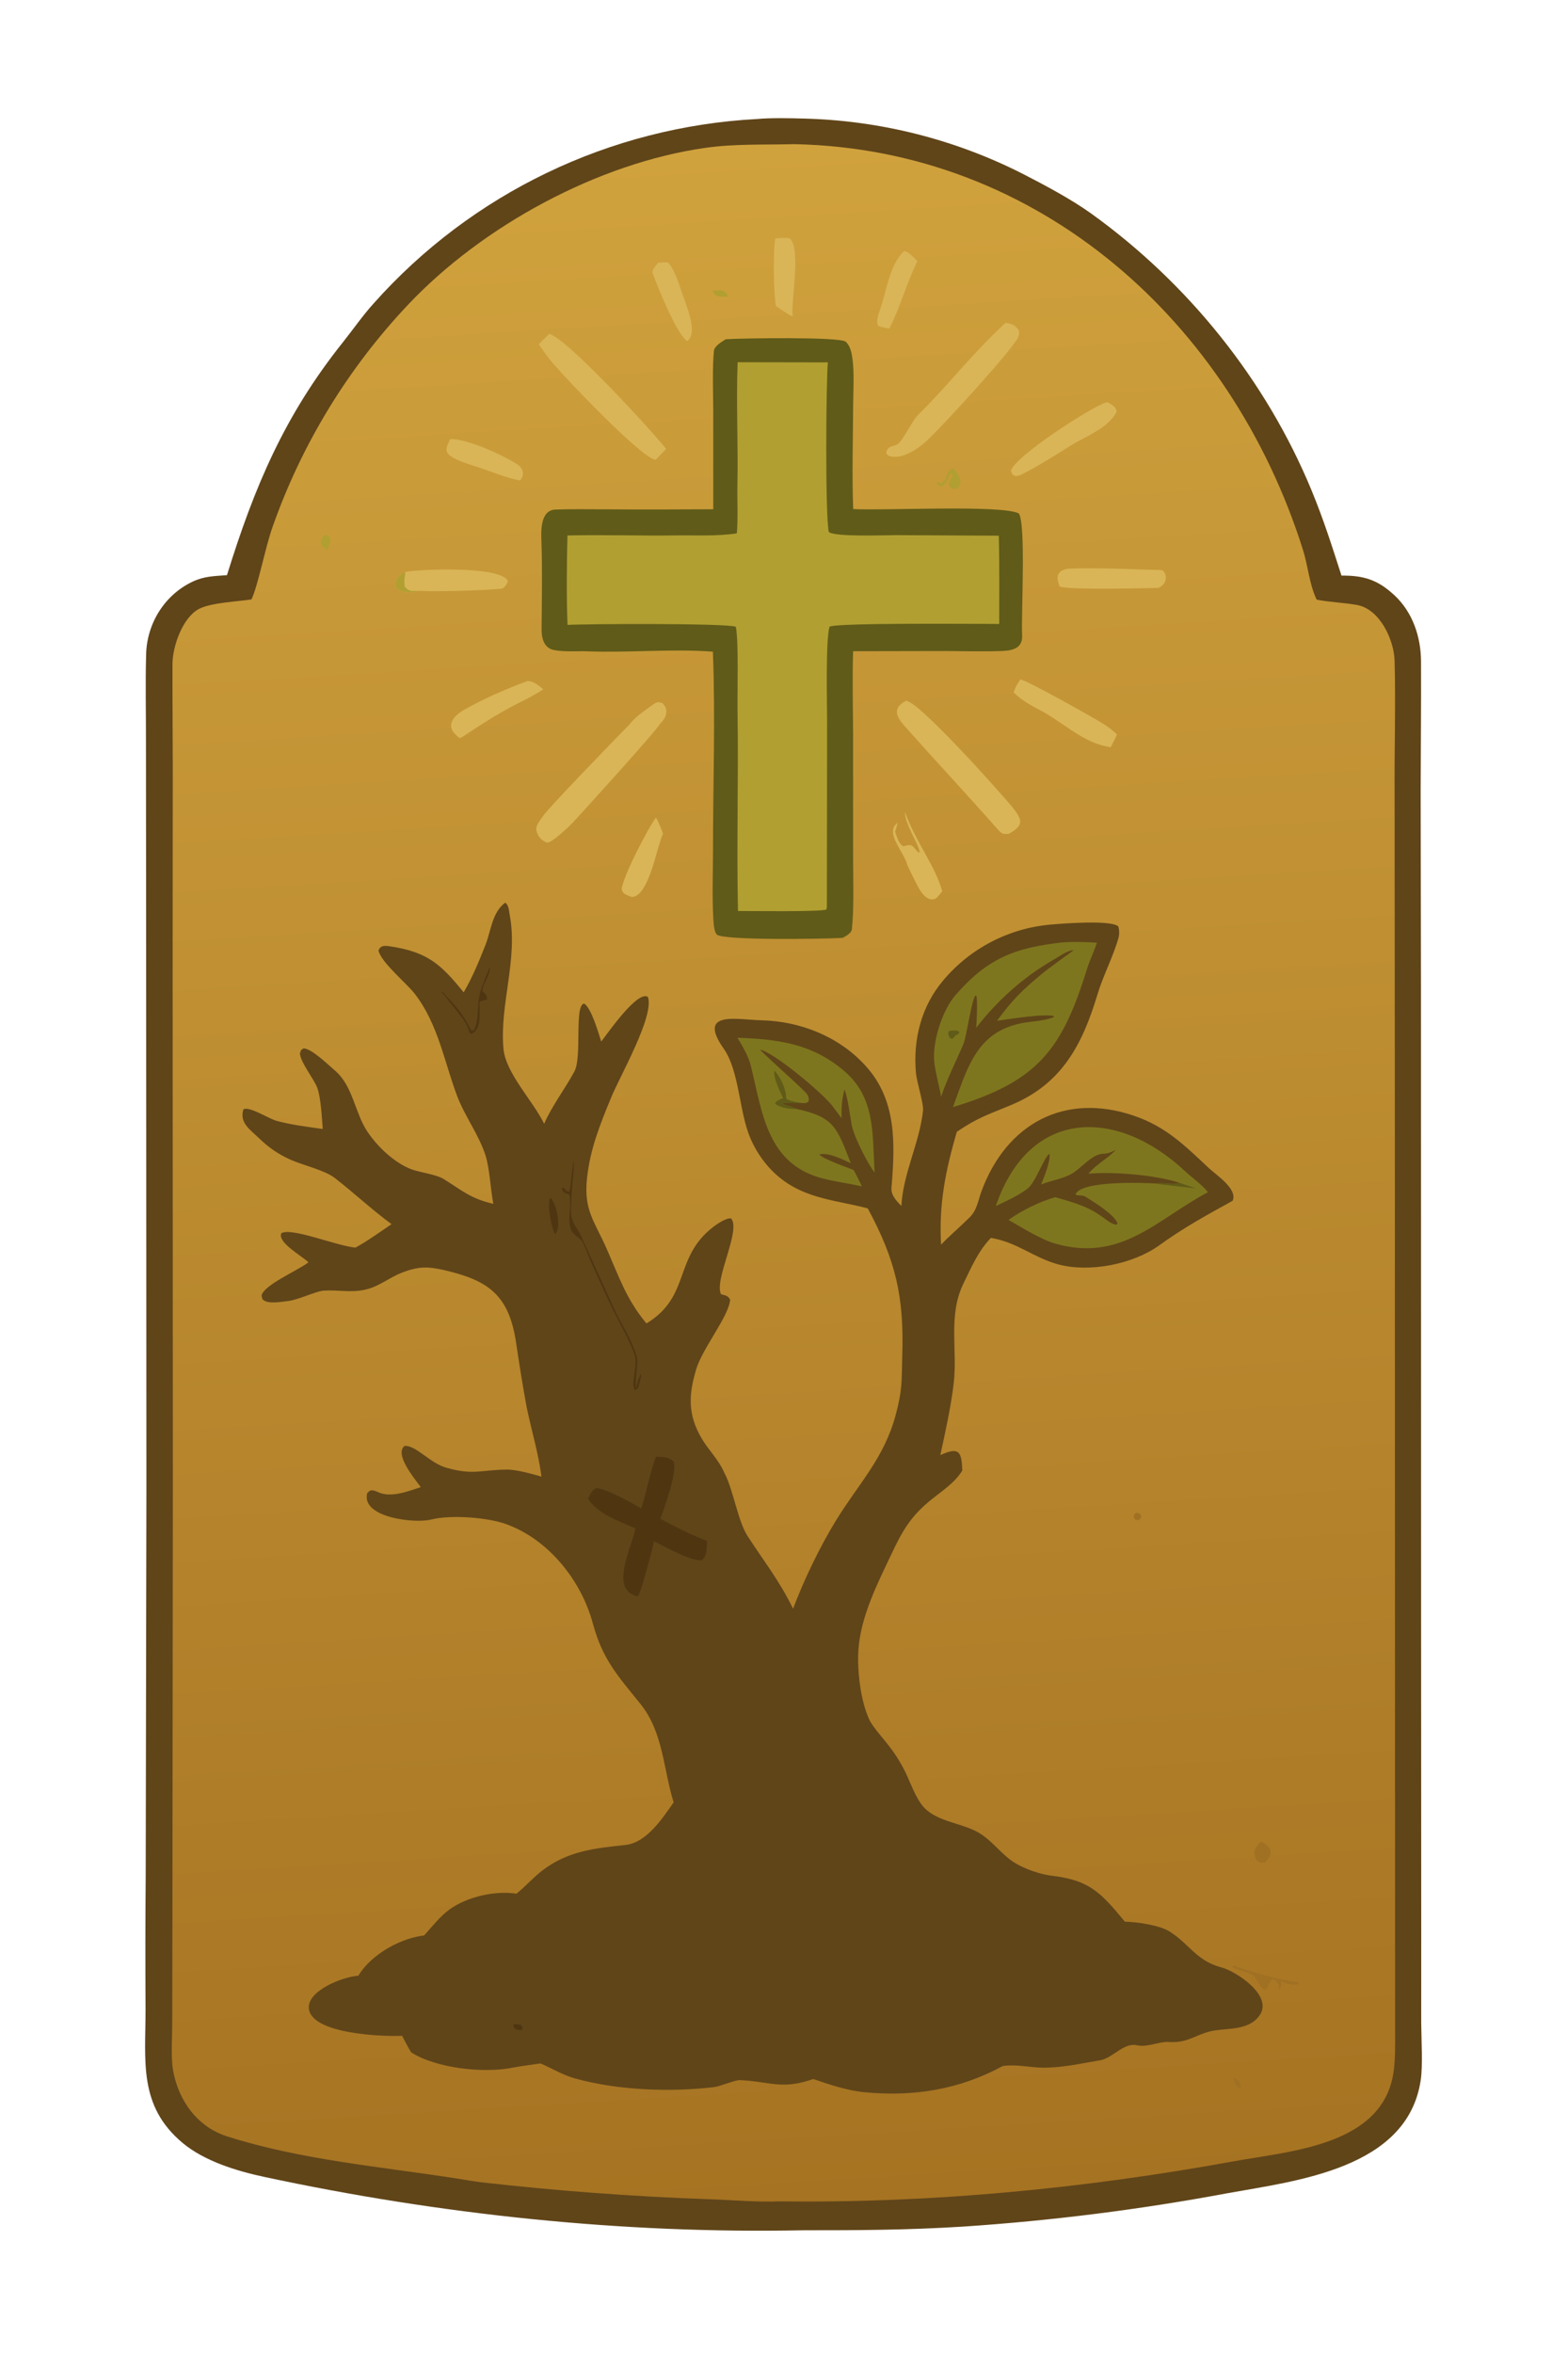 <?xml version="1.0" encoding="utf-8" ?><svg xmlns="http://www.w3.org/2000/svg" xmlns:xlink="http://www.w3.org/1999/xlink" width="408" height="612" viewBox="0 0 408 612"><path fill="#604519" d="M197.056 30.95C200.325 30.631 205.883 30.732 209.206 30.841C229.02 31.335 248.473 36.248 266.144 45.222C271.85 48.148 278.755 51.818 283.97 55.568C309.168 73.691 329.432 98.855 341.286 127.575C344.439 135.212 346.579 142.025 349.059 149.707C354.908 149.662 358.539 150.815 362.878 154.865C367.584 159.259 369.727 165.66 369.756 172.014C369.808 183.236 369.687 194.52 369.66 205.749L369.744 256.941L369.773 414.789L369.81 503.448L369.805 526.084C369.836 530.234 370.26 537.181 369.674 541.065C366.201 564.116 337.307 567.2 319.331 570.457C296.589 574.702 273.615 577.598 250.531 579.129C235.952 580.032 223.551 580.087 208.983 580.079C162.053 581.039 114.469 576.004 68.599 566.166C61.531 564.65 53.177 562.078 47.557 557.4C35.909 547.703 37.892 535.956 37.871 522.597C37.803 510.987 37.816 499.376 37.912 487.766L38.097 387.295L38.026 245.55L37.979 193.192C37.997 185.512 37.802 177.65 38.026 170.082C38.263 162.046 42.887 154.679 50.149 151.268C53.197 149.836 55.774 149.853 59.059 149.595C66.201 126.572 74.003 108.106 89.174 89.084C91.796 85.795 94.396 82.039 97.209 78.936C122.743 50.247 158.698 32.967 197.056 30.95Z"/><defs><linearGradient id="gradient_0" gradientUnits="userSpaceOnUse" x1="217.169" y1="572.57" x2="184.197" y2="38.463"><stop offset="0" stop-color="#A67322"/><stop offset="1" stop-color="#D0A23D"/></linearGradient></defs><path fill="url(#gradient_0)" d="M206.668 37.493C270.336 38.779 320.365 83.701 339.055 143.076C340.295 147.017 340.722 151.887 342.433 155.604L342.603 155.967C346.105 156.64 349.608 156.735 353.055 157.342C359.036 158.396 362.726 166.405 362.875 171.82C363.192 183.282 362.798 194.768 362.882 206.222L362.938 291.775L363.013 528.031C363.023 531.361 363.084 535.102 362.681 538.395C360.267 558.089 335.814 559.443 320.687 562.199C282.136 569.221 242.171 573.08 203.021 572.558C196.575 572.802 190.672 572.201 184.243 571.995C164.556 571.297 144.904 569.834 125.331 567.611C123.134 567.348 120.942 566.935 118.751 566.596C98.922 563.527 78.337 561.773 59.157 555.682C51.234 553.166 46.364 546.217 45.007 538.319C44.438 535.009 44.832 529.458 44.817 525.957L44.869 496.031L44.98 386.284L44.923 246.631L44.956 199.526C44.933 190.537 44.864 181.534 44.884 172.551C44.949 168.024 47.516 160.622 51.772 158.379C54.881 156.741 61.687 156.485 65.432 155.902C67.114 152.448 69.045 142.285 70.934 137.021C78.525 115.471 90.563 95.758 106.266 79.16C125.636 58.694 155.642 42.387 183.654 38.44C191.359 37.355 198.889 37.702 206.668 37.493Z"/><path fill="#604519" d="M131.457 234.782C132.418 235.439 132.439 236.952 132.642 238.059C134.807 249.514 129.951 261.393 131.008 272.795C131.595 279.137 138.639 286.253 141.592 292.284C143.565 287.696 147 283.253 149.466 278.67C151.501 274.887 149.375 261.47 151.983 261.02C153.855 262.099 155.696 268.618 156.445 270.903C158.213 268.624 165.872 257.529 168.582 259.288C170.363 264.262 161.06 280.337 158.999 285.525C156.126 292.483 153.589 298.795 152.756 306.31C151.814 314.804 154.718 317.637 157.864 324.809C161.064 332.107 162.997 337.953 168.205 344.222C179.841 337.169 175.178 327.088 185.615 319.099C186.611 318.338 188.959 316.721 190.215 316.898C192.956 319.8 185.725 332.941 187.615 336.621C188.909 336.971 189.393 336.996 189.994 338.015C189.635 342.411 182.77 350.689 181.147 356.153C179.216 362.653 178.868 367.837 182.568 374.121C184.355 377.155 187.006 379.649 188.487 383.09C190.821 387.457 191.965 395.569 194.52 399.515C198.988 406.415 202.647 410.872 206.368 418.414C209.166 410.927 213.328 402.324 217.488 395.534C223.382 385.912 229.972 379.396 233.022 368.17C234.867 361.377 234.575 359.245 234.781 352.437C235.239 337.298 233.085 327.808 225.793 314.291C216.62 311.889 207.927 311.802 200.59 304.182C198.278 301.745 196.433 298.902 195.149 295.798C192.33 289.051 192.354 278.505 188.325 272.774C181.226 262.674 191.934 265.232 198.096 265.372C208.195 265.601 218.237 269.573 225.089 277.065C233.391 286.011 232.914 297.568 231.971 308.871C231.795 310.919 233.257 312.287 234.532 313.672C235.016 305.113 239.269 297.224 240.173 288.898C240.378 287.01 238.566 281.621 238.332 279.029C237.548 270.346 239.737 261.751 245.401 255.031C252.408 246.675 262.449 241.443 273.314 240.488C276.337 240.217 288.919 239.213 290.966 240.925C291.275 241.809 291.283 243.054 291.039 243.922C289.647 248.865 287.059 253.673 285.555 258.677C281.7 271.499 276.428 281.755 263.419 287.269C257.218 289.897 254.617 290.533 248.967 294.377C246.026 304.505 244.274 313.16 244.869 323.73C247.077 321.41 249.665 319.235 251.95 316.969C254.265 314.923 254.419 312.412 255.45 309.657C261.949 292.296 276.987 284.026 295.086 290.206C303.434 293.057 308.279 297.947 314.616 303.877C316.495 305.636 322.087 309.226 320.739 312.317C313.681 316.214 308.179 319.199 301.662 323.889C294.712 328.893 283.271 331.095 275.098 328.788C268.758 326.998 264.714 323.128 257.841 321.97C254.536 325.392 252.753 329.622 250.709 333.802C246.649 342.105 249.17 350.909 248.17 359.658C247.456 365.911 245.995 372.315 244.679 378.468C249.673 376.179 250.195 377.662 250.402 382.468C248.48 385.619 245.25 387.69 242.378 389.999C237.067 394.27 234.89 397.994 232.007 404.098C228.362 411.816 224.06 420.146 223.383 428.889C222.969 434.25 223.916 442.809 226.416 447.702C227.346 449.286 228.884 451.123 230.108 452.581C232.195 455.148 233.44 456.901 235.037 459.844C236.755 463.013 238.209 467.958 240.7 470.386C244.011 473.617 249.512 474.152 253.652 476.131C258.069 478.242 260.405 482.436 264.456 484.76C266.954 486.192 270.749 487.517 273.616 487.853C283.649 489.029 286.51 492.361 292.702 499.818C295.801 499.86 301.671 500.74 304.181 502.285C309.5 505.558 311.178 509.956 317.813 511.708C321.689 512.732 331.359 519.09 327.755 524.171C324.783 528.473 318.571 527.307 314.523 528.435C310.643 529.516 308.779 531.43 304.037 531.11C301.661 530.95 298.488 532.56 295.927 531.975C292.193 531.121 289.441 535.628 285.719 535.959C280.994 536.764 276.165 537.833 271.359 537.787C267.899 537.755 264.346 536.822 260.881 537.379C249.641 543.5 237.621 545.408 224.908 544.174C220.399 543.736 215.86 542.183 211.61 540.743C203.339 543.608 200.559 541.409 192.494 541.029C191.311 540.973 187.359 542.658 185.796 542.842C174.313 544.197 160.846 543.688 149.672 540.608C146.283 539.673 143.518 537.87 140.617 536.687C138.719 536.964 135.052 537.451 133.382 537.789C125.93 539.298 113.584 537.989 106.992 533.817C106.216 532.594 105.326 530.804 104.623 529.493C100.636 529.743 80.997 529.247 80.36 522.359C79.943 517.85 88.909 514.187 93.24 513.868C93.584 513.314 93.956 512.777 94.354 512.261C97.921 507.708 104.561 504.075 110.361 503.393C112.464 501.077 114.508 498.402 117.021 496.597C121.561 493.338 128.86 491.672 134.36 492.535C136.474 490.906 138.755 488.319 141.04 486.561C147.712 481.426 154.681 480.724 162.73 479.869C168.164 479.292 172.219 473.17 175.287 468.789C172.618 460.318 172.643 450.799 166.759 443.32C160.863 435.991 156.81 431.736 154.265 422.257C151.255 411.05 142.65 400.276 131.527 396.354C126.655 394.636 117.152 393.937 112.12 395.232C108.035 396.284 93.91 394.77 95.551 388.373C96.352 387.412 96.849 387.417 98.436 388.127C101.728 389.598 105.971 387.959 109.487 386.786C107.956 384.678 102.528 378.257 105.27 376.083C108.156 375.804 111.846 380.547 116.15 381.755C123.192 383.732 124.908 382.332 131.781 382.232C134.371 382.194 138.315 383.332 140.896 384.06C140.101 377.897 138.285 372.085 137.046 366.025C136.065 360.796 135.061 354.45 134.301 349.306C132.461 336.864 127.155 333.006 115.471 330.33C111.298 329.374 108.775 329.362 104.482 331.049C101.195 332.34 98.532 334.682 95.059 335.42C91.322 336.303 87.868 335.423 84.107 335.696C81.94 335.944 77.407 338.159 74.79 338.416C73.25 338.567 70.108 339.205 68.631 338.213C68.109 337.863 68.175 337.465 68.072 336.851C68.902 334.152 77.014 330.666 79.948 328.542L80.254 328.317C78.523 326.627 72.049 323.092 73.224 320.735C76.041 319.228 87.234 323.959 92.471 324.5C95.341 322.982 99.108 320.274 101.881 318.394C96.626 314.538 92.17 310.305 87.079 306.36C84.527 304.383 78.911 303.086 75.805 301.72C72.447 300.244 69.931 298.504 67.278 295.933C65.062 293.79 62.252 292.025 63.329 288.567C64.692 287.554 69.932 290.97 71.914 291.51C75.896 292.595 79.909 293.057 83.983 293.647C83.749 290.713 83.502 285.595 82.579 282.999C81.761 280.698 78.309 276.548 78.036 274.047C78.382 272.957 78.113 273.277 78.964 272.688C81.02 272.643 85.454 276.997 87.177 278.466C91.838 282.436 92.315 289.397 95.57 294.292C98.176 298.21 102.603 302.447 107.066 304.129C109.327 304.975 113.484 305.431 115.481 306.679C120.495 309.812 122.465 311.73 128.362 313.112C127.629 309.26 127.428 304.071 126.357 300.601C124.634 295.153 120.931 290.339 118.935 285.026C115.55 276.02 113.994 266.331 107.932 258.496C105.751 255.677 99.243 250.386 98.489 247.258C98.908 245.9 100.058 245.92 101.372 246.116C111.129 247.566 114.642 250.674 120.648 258.098C122.848 254.393 124.721 249.833 126.304 245.823C127.812 242.005 127.999 237.362 131.457 234.782Z"/><path fill="#7E761E" d="M259.11 313.684C267.949 287.905 290.805 288.259 308.228 304.507C310.281 306.421 312.453 307.845 314.325 310.068C300.922 317.211 291.777 328.347 274.583 323.457C270.884 322.405 265.9 319.293 262.413 317.28C265.878 314.86 270.548 312.485 274.602 311.386C279.731 312.885 283.175 313.731 287.526 317.017C288.354 317.642 289.519 318.504 290.559 318.539L290.792 318.162C289.835 315.755 284.622 312.659 282.395 311.219C281.652 310.739 280.424 311.153 279.858 310.622C281.381 307.032 297.345 307.619 300.779 307.82C302.824 307.513 305.531 308.349 306.921 307.653C300.831 305.6 289.628 304.697 283.214 305.267L283.465 304.979C285.615 302.537 288.308 301.325 290.337 299.056L290.035 299.216C287.344 300.631 287.35 299.597 285.187 300.567C283.296 301.416 280.816 304.098 279.046 305.185C276.773 306.581 273.344 307.055 270.893 308.092C271.635 306.189 273.434 302.03 273.062 300.09C271.582 301.03 269.544 307.503 267.33 309.186C264.835 311.083 261.92 312.334 259.11 313.684Z"/><path fill="#605B18" d="M306.921 307.653L311.216 309.099C309.938 308.922 301.019 308.012 300.779 307.82C302.824 307.513 305.531 308.349 306.921 307.653Z"/><path fill="#7E761E" d="M276.078 245.153C279.031 244.873 282.456 244.997 285.414 245.2C284.695 247.439 283.512 249.835 282.805 252.122C276.276 273.249 269.864 281.321 247.973 287.942C251.749 277.66 254.114 268.555 265.663 266.157C268.183 265.634 272.067 265.538 274.309 264.481L274.128 264.227C270.957 263.681 263.043 265.012 259.439 265.495C263.194 260.345 265.907 257.578 270.935 253.441C271.942 252.54 279.651 246.878 279.408 247.185C278.043 246.987 275.389 248.906 274.167 249.602C266.322 254.077 259.548 260.192 254.014 267.309C254.158 265.363 254.355 260.856 254.096 259.039L253.807 258.96C252.823 259.945 251.534 269.518 250.689 271.523C248.688 276.27 246.509 280.361 244.875 285.275C244.409 282.505 243.509 279.326 243.148 276.636C242.433 271.305 245.094 262.875 248.642 258.801C256.979 249.231 264.031 246.552 276.078 245.153Z"/><path fill="#605B18" d="M246.878 268.178C247.951 268.009 248.681 267.867 249.642 268.33C249.444 269.061 249.422 268.861 248.517 269.394C248.175 269.911 248.215 269.895 247.681 270.202L247.085 269.898C246.679 268.804 246.642 269.172 246.878 268.178Z"/><path fill="#7E761E" d="M191.879 269.916C202.405 270.285 211.398 271.419 219.791 278.67C227.835 285.62 226.976 295.024 227.576 305.009C225.695 302.469 222.174 295.639 221.606 292.539C220.993 289.2 220.854 286.789 219.754 283.305C219.023 286.015 218.921 288.042 218.967 290.835C218.46 290.117 217.368 288.745 216.912 288.074C214.599 284.67 200.935 273.356 197.765 273.049C201.516 276.753 205.619 280.195 209.364 283.894C210.189 284.709 210.589 285.354 210.403 286.494C209.486 287.071 209.774 286.891 208.513 286.883L208.216 286.906C207.194 286.981 203.912 286.787 203.619 286.958L203.667 286.931L204.239 287.343L204.186 287.356L204.472 287.43C205.666 287.746 206.094 287.919 207.212 288.431C217.2 290.508 217.818 293.482 221.387 302.541C219.132 301.513 215.614 299.674 213.191 300.255C213.858 301.337 220.475 303.668 222.097 304.302C222.78 305.442 223.657 307.332 224.278 308.566C220.969 307.824 217.475 307.374 214.227 306.554C199.572 302.854 198.376 289.429 195.377 277.209C194.774 274.752 193.213 272.1 191.879 269.916Z"/><path fill="#605B18" d="M203.763 285.595C203.032 284.034 201.048 280.147 201.543 278.497C203.171 280.179 204.594 283.371 204.573 285.754C205.546 286.456 207.208 286.603 208.513 286.883L208.216 286.906C207.194 286.981 203.912 286.787 203.619 286.958L203.667 286.931L204.239 287.343L204.186 287.356L204.472 287.43C205.666 287.746 206.094 287.919 207.212 288.431C205.621 288.516 202.808 288.144 201.681 286.994C202.107 286.166 202.753 286.089 203.763 285.595Z"/><path fill="#4F3611" d="M170.713 378.879C172.62 378.989 173.936 378.845 175.312 380.183C176.239 382.947 172.932 392.092 171.814 395.022C175.315 396.868 180.338 399.479 183.988 400.771C183.89 402.534 184.093 404.624 182.612 405.778C180.019 406.255 172.888 402.228 170.199 400.883C169.757 402.996 166.795 414.261 165.966 415.226C158.55 413.585 164.135 403.156 165.35 397.51C161.167 395.737 155.242 393.618 153.006 389.766C153.603 388.579 153.976 387.624 155.108 387.05C157.554 387.09 164.601 390.936 166.825 392.356C168.219 388.312 169.172 382.653 170.713 378.879Z"/><path fill="#4F3611" d="M149.265 302.008C149.651 302.885 148.116 313.963 148.68 316.359C149.329 319.12 150.076 318.988 151.268 321.612C154.091 327.826 156.871 333.945 159.695 340.166C161.504 344.149 164.663 348.851 165.726 353.004C166.044 354.246 165.368 358.694 165.437 360.763L165.452 361.145C165.8 359.784 166.031 358.548 166.759 357.346C166.966 357.973 166.363 359.87 166.165 360.639C165.917 361.252 165.772 361.35 165.196 361.52C163.979 359.987 166.124 354.896 165.083 352.191C163.209 347.32 160.544 343.034 158.337 338.262C156.735 334.794 155.158 331.315 153.604 327.825C152.994 326.43 152.237 324.4 151.655 323.107C151.234 322.171 148.9 321.193 148.432 319.448C147.651 316.538 148.779 313.532 148.141 310.678C146.908 310.336 146.417 310.309 146.174 309.007C146.852 308.428 146.98 309.93 148.124 309.962C148.617 308.105 148.706 304.665 149.265 302.008Z"/><path fill="#4F3611" d="M127.45 251.517C127.721 253.416 125.67 255.687 125.537 257.59C125.487 258.302 126.354 257.865 126.788 259.682L126.532 260.028C126.296 260.078 124.762 260.397 124.76 260.666C124.736 263.073 125.448 267.988 122.522 268.923L122.138 268.529C121.536 265.417 117.757 261.964 115.974 259.233L114.918 258.119L115.095 257.92C119.141 262.277 119.76 262.774 122.706 268.1L123.175 268.015C124.771 266.006 124.004 260.951 124.993 257.906C125.793 255.441 126.422 253.925 127.45 251.517Z"/><path fill="#4F3611" d="M143.295 311.509C144.787 313.152 146.171 319.145 144.479 321.009C143.608 320.078 142.083 312.597 143.295 311.509Z"/><path fill="#4F3611" d="M133.579 526.517C134.35 526.451 134.643 526.511 135.419 526.609C136.045 527.313 135.89 526.955 135.895 528.012C135.363 528.021 134.899 527.953 134.37 527.899C133.539 527.244 133.758 527.608 133.579 526.517Z"/><path fill="#605B18" d="M188.831 88.24L189.129 88.219C192.903 87.967 218.623 87.552 220.07 88.889C221.287 90.013 221.635 91.898 221.834 93.478C222.324 97.354 222.008 101.614 221.99 105.529C221.95 114.466 221.673 123.475 222.004 132.403C229.35 132.873 260.838 131.218 265.099 133.549C267.021 136.265 265.663 160.532 265.964 165.145C266.177 168.404 263.775 169.195 260.887 169.314C256.073 169.511 251.135 169.353 246.257 169.329L221.99 169.377C221.743 176.162 221.948 184.233 221.979 191.067L221.985 223.97C221.984 229.32 222.246 236.355 221.654 241.695C221.539 242.728 220.168 243.435 219.293 243.913C218.941 243.94 218.589 243.964 218.237 243.984C214.649 244.183 188.117 244.665 186.504 243.063C185.799 242.364 185.677 240.065 185.62 239.104C185.276 233.273 185.524 227.276 185.525 221.43C185.527 204.171 186.162 186.735 185.501 169.497C175.057 168.7 163.446 169.816 152.897 169.41C150.043 169.299 147.111 169.606 144.262 169.099C141.505 168.608 140.903 165.985 140.924 163.591C140.979 156.128 141.15 148.68 140.894 141.217C140.797 138.386 140.445 132.674 144.551 132.531C148.82 132.382 153.161 132.463 157.439 132.472C166.825 132.532 176.211 132.527 185.597 132.457L185.589 106.42C185.56 101.733 185.336 95.942 185.761 91.281C185.877 90.017 187.801 88.886 188.831 88.24Z"/><path fill="#B19F32" d="M191.933 94.214L215.419 94.259C214.954 98.625 214.685 134.209 215.663 138.364C217.224 139.707 230.217 139.186 233.075 139.188L259.888 139.329C260.101 146.817 259.989 154.763 260.004 162.285C255.191 162.281 217.301 161.931 215.839 163.012C214.802 166.654 215.22 183.03 215.216 187.821L215.157 235.85L215.044 236.535C214.163 237.21 194.962 236.933 192.028 236.945C191.636 219.809 192.196 202.185 191.907 185.033C191.829 180.412 192.239 167.053 191.473 163.019C189.199 162.058 151.583 162.243 147.669 162.543C147.378 155.76 147.469 146.064 147.651 139.271C156.877 139.051 166.415 139.381 175.674 139.26C181.068 139.19 186.375 139.521 191.725 138.722C192.064 135 191.791 129.935 191.872 126.106C192.093 115.67 191.526 104.598 191.933 94.214Z"/><path fill="#D9B557" d="M163.75 188.505C165.417 186.368 167.672 184.905 169.857 183.325C170.999 182.5 171.169 182.62 172.313 182.846C174.177 184.681 173.321 186.702 171.688 188.301C171.06 189.794 151.514 211.301 149.002 213.995C148.09 214.974 144.26 218.541 142.862 219.053C142.3 219.259 142.103 219.102 141.558 218.79C140.457 218.157 139.97 217.299 139.607 216.13C139.198 214.813 140.621 213.322 141.172 212.41C142.422 210.342 163.544 188.611 163.75 188.505Z"/><path fill="#D9B557" d="M163.75 188.505C165.417 186.368 167.672 184.905 169.857 183.325C170.999 182.5 171.169 182.62 172.313 182.846C174.177 184.681 173.321 186.702 171.688 188.301C172.241 187.045 172.82 186.296 172.709 185.082C172.082 184.439 170.543 184.333 169.58 184.216C168.521 184.987 164.482 188.193 163.75 188.505Z"/><path fill="#D9B557" d="M235.635 182.322C238.26 181.437 260.914 206.755 263.736 210.331C266.335 213.626 266.027 214.874 262.557 216.837C261.167 217.054 260.671 216.924 259.746 215.872C252.028 207.093 244.031 198.554 236.258 189.83C233.914 187.2 231.471 184.625 235.635 182.322Z"/><path fill="#D9B557" d="M261.669 83.963C263.261 84.23 264.156 84.496 265.063 85.895C265.267 86.702 265.22 87.169 264.832 87.909C262.944 91.508 244.168 112.077 240.605 115.114C238.71 116.73 236.895 117.892 234.515 118.65C233.302 118.832 230.973 119.143 230.585 117.735C231.191 115.285 232.969 116.614 234.219 114.892C235.701 113.103 237.485 109.283 239.049 107.746C246.816 100.112 253.634 91.232 261.669 83.963Z"/><path fill="#D9B557" d="M142.952 86.858C147.633 88.126 169.423 111.815 173.332 116.769L170.613 119.588C170.551 119.578 170.489 119.572 170.428 119.558C166.355 118.566 147.882 99.106 144.016 94.653C142.618 93.043 141.405 91.329 140.223 89.557C140.971 88.665 142.082 87.679 142.952 86.858Z"/><path fill="#D9B557" d="M287.975 104.64C288.957 104.787 290.975 106.3 290.439 107.3C288.207 111.462 282.471 113.473 278.583 115.905C274.357 118.55 270.246 121.168 265.833 123.414C264.961 123.779 265.007 123.771 264.063 123.782C263.184 123.189 263.458 123.525 263.072 122.468C263.65 118.963 284.39 105.498 287.975 104.64Z"/><path fill="#D9B557" d="M265.501 176.714C267.039 176.817 284.898 186.877 287.107 188.271C288.387 189.078 289.537 189.965 290.635 191.01C290.15 192.187 289.616 193.193 289.032 194.322C281.99 193.494 276.428 187.625 270.182 184.475C268.031 183.39 265.425 181.794 263.748 180.077C264.35 178.477 264.548 178.141 265.501 176.714Z"/><path fill="#D9B557" d="M105.496 148.742C109.579 148 130.519 147.186 132.158 151.143C131.934 152.008 131.085 153.028 130.655 153.079C126.132 153.612 112.982 153.917 108.984 153.667C107.229 154.246 104.227 154.308 102.979 152.698C102.626 150.798 103.836 149.509 105.496 148.742Z"/><path fill="#B19F32" d="M108.984 153.667C107.229 154.246 104.227 154.308 102.979 152.698C102.626 150.798 103.836 149.509 105.496 148.742C105.333 150.05 105.047 151.372 105.349 152.622C106.47 153.975 107.275 153.687 108.984 153.667Z"/><path fill="#D9B557" d="M277.743 147.926C285.18 147.55 294.488 148.114 302.038 148.262C303.409 148.288 304.386 151.669 301.379 152.909C297.159 153.003 278.553 153.478 275.77 152.563C274.654 149.977 275.044 148.528 277.743 147.926Z"/><path fill="#D9B557" d="M137.22 177.152C138.808 177.077 140.05 178.29 141.39 179.258C138.454 181.26 134.638 182.898 131.485 184.679C127.595 186.877 123.994 189.21 120.282 191.695C120.054 191.824 119.792 191.876 119.53 191.954C118.853 191.333 118.064 190.726 117.65 189.902C116.555 187.658 118.932 185.654 120.672 184.666C125.932 181.682 131.566 179.255 137.22 177.152Z"/><path fill="#D9B557" d="M117.182 114.189C121.563 114.126 130.823 118.335 134.57 120.754C136.094 121.739 136.602 123.456 135.331 124.977C131.375 124.221 127.196 122.379 123.285 121.148C121.668 120.639 117.067 119.265 116.328 117.639C115.857 116.604 116.698 115.196 117.182 114.189Z"/><path fill="#D9B557" d="M170.686 212.644C171.045 213.119 172.589 216.696 172.496 216.893C170.879 220.328 168.86 233.156 164.439 233.299C164.069 233.171 163.701 233.035 163.336 232.892C162.295 232.472 162.131 232.261 161.755 231.368C161.939 228.265 168.579 215.43 170.686 212.644Z"/><path fill="#D9B557" d="M201.769 62.01C203.192 61.912 204.115 61.794 205.529 62.031C208.543 64.816 205.728 78.365 206.27 82.279C205.293 81.983 202.875 80.246 201.899 79.594C201.313 77.203 201.111 64.228 201.769 62.01Z"/><path fill="#D9B557" d="M171.25 68.323C172.157 68.244 172.772 68.222 173.682 68.232C174.992 68.921 176.768 73.983 177.263 75.603C178.178 78.599 181.958 86.545 178.775 88.706C175.837 86.437 171.242 74.879 169.809 71.019C169.551 70.327 170.786 68.86 171.25 68.323Z"/><path fill="#D9B557" d="M235.25 65.291C236.512 65.463 237.65 66.922 238.7 67.91C235.946 73.501 234.095 80.311 231.401 85.419C230.675 85.442 229.281 84.997 228.555 84.768C227.905 83.887 228.565 81.675 228.924 80.69C230.703 75.808 231.391 68.939 235.25 65.291Z"/><path fill="#D9B557" d="M235.471 211.175C238.327 219.091 243.474 225.397 245.167 231.809C244.807 232.249 243.873 233.511 243.449 233.706C240.579 235.024 238.586 230.043 237.597 228.134C237.072 227.122 236.587 226.048 236.107 225.046C235.247 221.481 230.018 216.562 233.576 213.993C233.4 214.839 233.179 215.498 232.918 216.31C233.381 217.703 233.797 219.334 235.004 220.109L234.934 220.137C237.588 219.493 237.061 219.713 239.006 221.77L239.322 221.535C238.75 218.976 235.416 214.31 235.471 211.175Z"/><path fill="#A07023" d="M320.488 511.524L321.156 511.226C324.218 512.611 334.765 515.42 337.936 515.568L337.872 515.944L337.282 516.233C335.763 516.225 334.696 516.012 333.404 515.195L333.27 515.081C333.33 516.773 333.73 515.745 332.978 517.305L332.713 517.161L332.683 516.174C332.02 515.286 332.094 515.089 331.16 514.721C330.518 515.07 329.967 516.602 329.402 517.471L328.976 517.44C327.441 516.437 327.299 515.007 326.097 513.826C325.227 512.972 321.103 512.29 320.488 511.524Z"/><path fill="#A07023" d="M328.173 478.978C331.024 480.47 331.481 482.229 329.09 484.469C328.003 484.437 327.784 484.523 327.001 483.875C325.828 481.705 326.541 480.485 328.173 478.978Z"/><path fill="#B19F32" d="M247.812 121.765C249.363 122.851 251.306 126.293 248.451 127.268C247.528 127.043 247.432 126.991 246.82 126.266C246.776 125.431 247.446 124.474 247.877 123.695L247.643 123.212C246.736 123.318 246.889 125.498 245.041 126.537C244.139 126.389 244.421 126.431 243.647 125.596L243.778 125.373L244.809 125.731C246.739 124.735 245.836 123.021 247.812 121.765Z"/><path fill="#B19F32" d="M84.601 138.968C85.743 139.616 85.513 139.271 85.994 140.295C85.961 141.412 85.567 142.11 85.122 143.12C84.224 142.435 83.807 142.253 83.425 141.199C83.514 140.117 83.905 139.82 84.601 138.968Z"/><path fill="#B19F32" d="M185.435 75.578C187.576 75.478 188.615 75.159 189.488 77.208C187.63 77.089 185.997 77.483 185.435 75.578Z"/><path fill="#A07023" d="M295.368 393.703C295.766 393.388 296.342 393.446 296.669 393.835C296.996 394.223 296.955 394.801 296.577 395.14C296.322 395.368 295.962 395.439 295.639 395.326C295.316 395.212 295.08 394.932 295.024 394.595C294.967 394.257 295.099 393.916 295.368 393.703Z"/><path fill="#A07023" d="M320.93 540.445C322.434 540.788 322.684 541.672 322.958 543.077C321.426 542.589 321.265 541.956 320.93 540.445Z"/></svg>